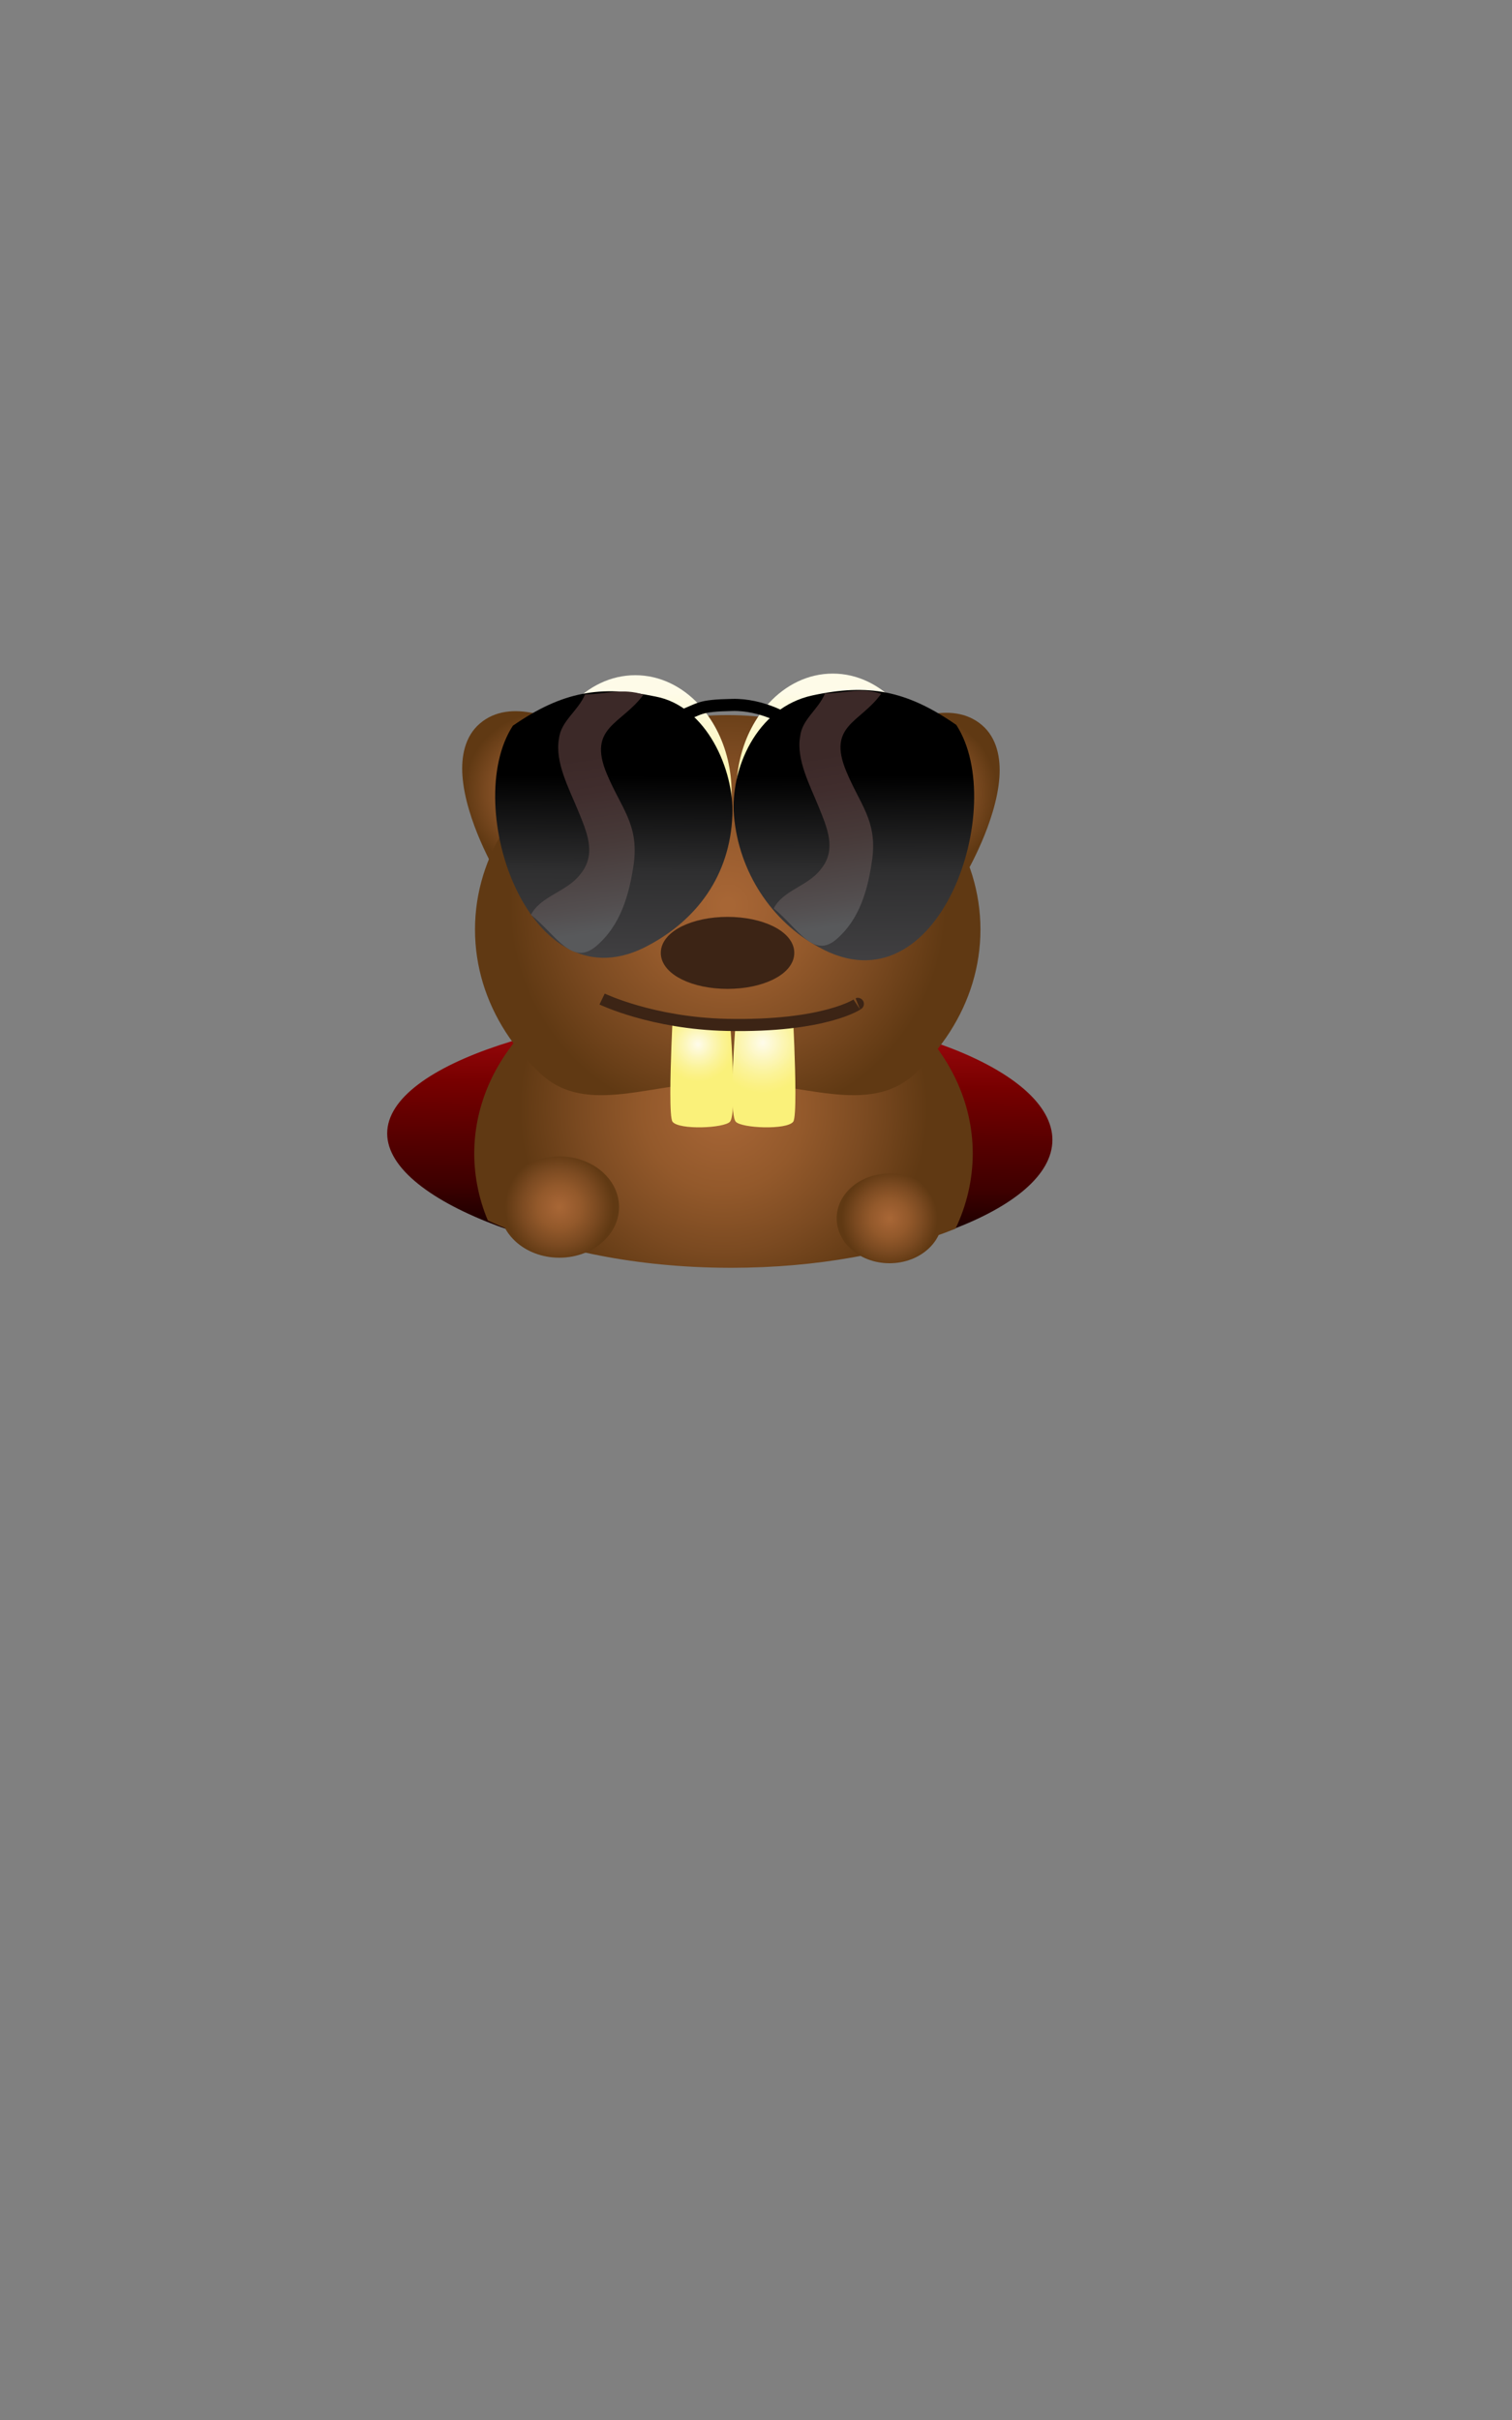 <?xml version="1.0" encoding="utf-8"?>
<!-- Generator: Adobe Illustrator 15.0.0, SVG Export Plug-In . SVG Version: 6.00 Build 0)  -->
<!DOCTYPE svg PUBLIC "-//W3C//DTD SVG 1.1//EN" "http://www.w3.org/Graphics/SVG/1.1/DTD/svg11.dtd">
<svg version="1.1" id="Layer_1" xmlns="http://www.w3.org/2000/svg" xmlns:xlink="http://www.w3.org/1999/xlink" x="0px" y="0px"
	 width="250px" height="400px" viewBox="0 0 250 400" enable-background="new 0 0 250 400" xml:space="preserve">
<rect x="0" y="0" width="250" height="400" fill="#808080" stroke="none"/>
<linearGradient id="SVGID_1_" gradientUnits="userSpaceOnUse" x1="272.423" y1="-11.64" x2="272.875" y2="24.083" gradientTransform="matrix(1 0 0 -1 -153.66 196.04)">
	<stop  offset="0" style="stop-color:#000000"/>
	<stop  offset="0.133" style="stop-color:#1B0000"/>
	<stop  offset="0.322" style="stop-color:#3E0000"/>
	<stop  offset="0.546" style="stop-color:#580000"/>
	<stop  offset="0.793" style="stop-color:#770000"/>
	<stop  offset="1" style="stop-color:#94070A"/>
</linearGradient>
<path fill="url(#SVGID_1_)" d="M174.009,188.412c0,11.675-26.487,20.874-53.151,20.874c-26.661,0-56.839-10.269-56.839-21.943
	c0-11.678,30.178-20.339,56.839-20.339C147.521,167.003,174.009,176.736,174.009,188.412z"/>
<radialGradient id="SVGID_2_" cx="273.287" cy="12.847" r="34.593" gradientTransform="matrix(1 0 0 -1 -153.66 196.04)" gradientUnits="userSpaceOnUse">
	<stop  offset="0.024" style="stop-color:#A76635"/>
	<stop  offset="0.161" style="stop-color:#A06132"/>
	<stop  offset="0.391" style="stop-color:#93592B"/>
	<stop  offset="0.684" style="stop-color:#7B4A21"/>
	<stop  offset="0.976" style="stop-color:#603913"/>
</radialGradient>
<path fill="url(#SVGID_2_)" d="M80.665,201.738c9.927,4.632,23.375,7.563,38.261,7.8c0.649,0.012,1.3,0.017,1.955,0.017
	c14.148,0,27.096-2.435,37.102-6.466c1.859-3.878,2.856-8.147,2.856-12.472c-0.01-4.262-0.976-8.339-2.735-12.09
	c-1.76-3.754-4.311-7.187-7.482-10.159c-7.555-7.072-18.641-11.536-30.994-11.536c-12.354,0-23.44,4.464-30.993,11.536
	c-3.05,2.855-5.525,6.137-7.275,9.72c-1.75,3.584-2.773,7.471-2.926,11.537C78.278,193.775,79.064,197.927,80.665,201.738z"/>
<radialGradient id="SVGID_3_" cx="243.472" cy="65.183" r="13.35" gradientTransform="matrix(1 0 0 -1 -153.66 196.04)" gradientUnits="userSpaceOnUse">
	<stop  offset="0.024" style="stop-color:#A76635"/>
	<stop  offset="0.161" style="stop-color:#A06132"/>
	<stop  offset="0.391" style="stop-color:#93592B"/>
	<stop  offset="0.684" style="stop-color:#7B4A21"/>
	<stop  offset="0.976" style="stop-color:#603913"/>
</radialGradient>
<path fill="url(#SVGID_3_)" d="M82.002,144.164c3.534-3.053,7.068-6.105,10.601-9.156c3.535-3.054,7.066-6.106,10.601-9.16
	c0,0-1.883-1.592-4.689-3.382c-2.803-1.79-6.526-3.777-10.202-4.566c-3.247-0.697-6.457-0.458-8.962,1.68
	c-2.507,2.133-3.113,5.498-2.889,8.635c0.266,3.737,1.652,7.725,2.97,10.777C80.751,142.045,82.002,144.164,82.002,144.164z"/>
<radialGradient id="SVGID_4_" cx="305.557" cy="64.916" r="13.35" gradientTransform="matrix(1 0 0 -1 -153.66 196.04)" gradientUnits="userSpaceOnUse">
	<stop  offset="0.024" style="stop-color:#A76635"/>
	<stop  offset="0.161" style="stop-color:#A06132"/>
	<stop  offset="0.391" style="stop-color:#93592B"/>
	<stop  offset="0.684" style="stop-color:#7B4A21"/>
	<stop  offset="0.976" style="stop-color:#603913"/>
</radialGradient>
<path fill="url(#SVGID_4_)" d="M159.707,144.431c-3.534-3.053-7.068-6.105-10.602-9.157c-3.535-3.054-7.066-6.105-10.602-9.159
	c0,0,1.887-1.591,4.689-3.382c2.804-1.79,6.524-3.777,10.201-4.566c3.248-0.696,6.457-0.458,8.963,1.68
	c2.504,2.135,3.113,5.498,2.891,8.635c-0.268,3.736-1.652,7.725-2.973,10.777C160.957,142.312,159.707,144.431,159.707,144.431z"/>
<radialGradient id="SVGID_5_" cx="273.985" cy="46.429" r="36.965" gradientTransform="matrix(1 0 0 -1 -153.66 196.04)" gradientUnits="userSpaceOnUse">
	<stop  offset="0.024" style="stop-color:#A76635"/>
	<stop  offset="0.161" style="stop-color:#A06132"/>
	<stop  offset="0.391" style="stop-color:#93592B"/>
	<stop  offset="0.684" style="stop-color:#7B4A21"/>
	<stop  offset="0.976" style="stop-color:#603913"/>
</radialGradient>
<path fill="url(#SVGID_5_)" d="M89.393,177.475c7.644,7.138,18.506,1.303,30.77,1.303c12.262,0,23.458,5.832,31.103-1.306
	c4.49-4.195,7.814-9.311,9.53-14.971c0.856-2.83,1.315-5.797,1.315-8.857c0-3.092-0.469-6.092-1.344-8.953
	c-1.726-5.618-5.035-10.697-9.498-14.87c-7.646-7.14-18.68-11.624-30.944-11.624c-12.263,0-23.292,4.481-30.937,11.618
	c-4.467,4.171-7.778,9.25-9.503,14.873c-0.878,2.859-1.346,5.863-1.346,8.956c0,3.061,0.457,6.027,1.314,8.857
	C81.572,168.165,84.897,173.279,89.393,177.475z"/>
<linearGradient id="SVGID_6_" gradientUnits="userSpaceOnUse" x1="258.701" y1="82.293" x2="258.701" y2="47.502" gradientTransform="matrix(1 0 0 -1 -153.66 196.04)">
	<stop  offset="0.024" style="stop-color:#FEFBE8"/>
	<stop  offset="0.042" style="stop-color:#FEFBE5"/>
	<stop  offset="0.371" style="stop-color:#FCF6B9"/>
	<stop  offset="0.652" style="stop-color:#FBF397"/>
	<stop  offset="0.87" style="stop-color:#FBF183"/>
	<stop  offset="1" style="stop-color:#FAF17A"/>
</linearGradient>
<path fill="url(#SVGID_6_)" d="M94.451,145.497c2.812,3.056,6.523,4.915,10.591,4.915c4.066,0,7.775-1.858,10.59-4.915
	c2.18-2.368,3.824-5.459,4.677-8.962c0.427-1.75,0.654-3.606,0.654-5.527c0-1.883-0.221-3.703-0.631-5.427
	c-0.846-3.542-2.498-6.668-4.701-9.061c-2.814-3.056-6.523-4.915-10.589-4.915c-4.068,0-7.779,1.858-10.591,4.915
	c-2.202,2.393-3.856,5.518-4.703,9.061c-0.41,1.725-0.629,3.544-0.629,5.427c0,1.92,0.229,3.777,0.655,5.527
	C90.627,140.038,92.268,143.128,94.451,145.497z"/>
<ellipse fill="#3C2415" stroke="#3C2415" stroke-miterlimit="10" cx="109.189" cy="134.621" rx="3.345" ry="3.079"/>
<ellipse fill="#3C2415" stroke="#3C2415" stroke-width="2" stroke-miterlimit="10" cx="120.295" cy="157.502" rx="10.036" ry="4.952"/>
<radialGradient id="SVGID_7_" cx="269.06" cy="23.418" r="6.156" gradientTransform="matrix(1 0 0 -1 -153.66 196.04)" gradientUnits="userSpaceOnUse">
	<stop  offset="0.024" style="stop-color:#FEFBE8"/>
	<stop  offset="0.042" style="stop-color:#FEFBE5"/>
	<stop  offset="0.371" style="stop-color:#FCF6B9"/>
	<stop  offset="0.652" style="stop-color:#FBF397"/>
	<stop  offset="0.87" style="stop-color:#FBF183"/>
	<stop  offset="1" style="stop-color:#FAF17A"/>
</radialGradient>
<path fill="url(#SVGID_7_)" d="M111.195,185.407c0.527,0.701,2.666,0.967,4.794,0.927c2.126-0.041,4.237-0.391,4.707-0.927
	c0.417-0.478,0.558-2.48,0.558-4.939c0-2.456-0.141-5.37-0.279-7.669c-0.14-2.299-0.279-3.985-0.279-3.985c-1.583,0-3.166,0-4.75,0
	s-3.167,0-4.751,0c0,0-0.088,1.726-0.179,4.064c-0.089,2.34-0.178,5.292-0.178,7.752
	C110.839,183.087,110.928,185.05,111.195,185.407z"/>
<radialGradient id="SVGID_8_" cx="279.767" cy="23.686" r="8.314" gradientTransform="matrix(1 0 0 -1 -153.66 196.04)" gradientUnits="userSpaceOnUse">
	<stop  offset="0.024" style="stop-color:#FEFBE8"/>
	<stop  offset="0.042" style="stop-color:#FEFBE5"/>
	<stop  offset="0.371" style="stop-color:#FCF6B9"/>
	<stop  offset="0.652" style="stop-color:#FBF397"/>
	<stop  offset="0.87" style="stop-color:#FBF183"/>
	<stop  offset="1" style="stop-color:#FAF17A"/>
</radialGradient>
<path fill="url(#SVGID_8_)" d="M131.154,185.407c-0.527,0.701-2.666,0.967-4.793,0.927c-2.126-0.041-4.237-0.391-4.708-0.927
	c-0.418-0.478-0.557-2.48-0.557-4.939c0-2.456,0.139-5.37,0.279-7.669c0.139-2.299,0.278-3.985,0.278-3.985c1.584,0,3.166,0,4.752,0
	c1.582,0,3.164,0,4.748,0c0,0,0.089,1.726,0.18,4.064c0.089,2.34,0.18,5.292,0.18,7.752
	C131.514,183.087,131.423,185.05,131.154,185.407z"/>
<path fill="none" stroke="#3C2415" stroke-width="2" stroke-miterlimit="10" d="M99.554,165.13c0,0,8.297,4.005,20.608,4.272
	c16.37,0.356,21.898-3.559,21.677-3.471"/>
<linearGradient id="SVGID_9_" gradientUnits="userSpaceOnUse" x1="291.35" y1="82.292" x2="291.35" y2="49.375" gradientTransform="matrix(1 0 0 -1 -153.66 196.04)">
	<stop  offset="0.024" style="stop-color:#FEFBE8"/>
	<stop  offset="0.042" style="stop-color:#FEFBE5"/>
	<stop  offset="0.371" style="stop-color:#FCF6B9"/>
	<stop  offset="0.652" style="stop-color:#FBF397"/>
	<stop  offset="0.87" style="stop-color:#FBF183"/>
	<stop  offset="1" style="stop-color:#FAF17A"/>
</linearGradient>
<path fill="url(#SVGID_9_)" d="M148.282,145.229c-2.814,3.058-6.526,4.915-10.593,4.915c-4.065,0-7.775-1.857-10.59-4.915
	c-2.184-2.37-3.826-5.458-4.679-8.962c-0.426-1.751-0.654-3.606-0.654-5.526c0-1.884,0.218-3.705,0.63-5.428
	c0.847-3.544,2.5-6.668,4.703-9.061c2.813-3.058,6.523-4.914,10.59-4.914c4.065,0,7.776,1.856,10.593,4.914
	c2.2,2.393,3.854,5.517,4.698,9.061c0.412,1.723,0.633,3.544,0.633,5.428c0,1.92-0.229,3.774-0.654,5.526
	C152.105,139.771,150.463,142.859,148.282,145.229z"/>
<ellipse fill="#3C2415" stroke="#3C2415" stroke-miterlimit="10" cx="131.669" cy="134.89" rx="3.345" ry="3.077"/>
<radialGradient id="SVGID_10_" cx="246.145" cy="-3.47" r="9.154" gradientTransform="matrix(1 0 0 -1 -153.66 196.04)" gradientUnits="userSpaceOnUse">
	<stop  offset="0.024" style="stop-color:#A76635"/>
	<stop  offset="0.161" style="stop-color:#A06132"/>
	<stop  offset="0.391" style="stop-color:#93592B"/>
	<stop  offset="0.684" style="stop-color:#7B4A21"/>
	<stop  offset="0.976" style="stop-color:#603913"/>
</radialGradient>
<path fill="url(#SVGID_10_)" d="M85.177,205.141c1.805,1.685,4.412,2.745,7.31,2.745c2.897,0,5.502-1.062,7.308-2.745
	c1.061-0.994,1.847-2.197,2.252-3.539c0.202-0.668,0.311-1.367,0.311-2.089c0-0.731-0.112-1.441-0.319-2.115
	c-0.407-1.33-1.188-2.53-2.243-3.515c-1.805-1.688-4.412-2.747-7.309-2.747c-2.898,0-5.504,1.06-7.31,2.746
	c-1.056,0.986-1.837,2.186-2.246,3.515c-0.207,0.675-0.317,1.385-0.317,2.117c0,0.723,0.107,1.42,0.311,2.088
	C83.33,202.943,84.116,204.15,85.177,205.141z"/>
<radialGradient id="SVGID_11_" cx="300.74" cy="-5.346" r="8.107" gradientTransform="matrix(1 0 0 -1 -153.66 196.04)" gradientUnits="userSpaceOnUse">
	<stop  offset="0.024" style="stop-color:#A76635"/>
	<stop  offset="0.161" style="stop-color:#A06132"/>
	<stop  offset="0.391" style="stop-color:#93592B"/>
	<stop  offset="0.684" style="stop-color:#7B4A21"/>
	<stop  offset="0.976" style="stop-color:#603913"/>
</radialGradient>
<path fill="url(#SVGID_11_)" d="M140.609,206.37c1.599,1.494,3.904,2.431,6.472,2.431c2.565,0,4.872-0.937,6.472-2.433
	c0.941-0.877,1.635-1.946,1.994-3.132c0.18-0.59,0.276-1.213,0.276-1.854c0-0.646-0.099-1.274-0.282-1.871
	c-0.359-1.179-1.055-2.24-1.986-3.111c-1.602-1.496-3.908-2.431-6.474-2.431s-4.873,0.935-6.472,2.43
	c-0.936,0.873-1.629,1.934-1.99,3.113c-0.184,0.597-0.281,1.223-0.281,1.871c0,0.642,0.096,1.263,0.277,1.854
	C138.973,204.421,139.668,205.491,140.609,206.37z"/>
<linearGradient id="SVGID_12_" gradientUnits="userSpaceOnUse" x1="-278.252" y1="82.912" x2="-278.58" y2="36.743" gradientTransform="matrix(-1 0 0 -1 -137.207 196.04)">
	<stop  offset="0.327" style="stop-color:#000000"/>
	<stop  offset="0.675" style="stop-color:#2F2F30"/>
	<stop  offset="1" style="stop-color:#414042"/>
</linearGradient>
<path fill="url(#SVGID_12_)" d="M158.119,119.821c8.744,13.454-2.842,47.802-22.707,36.746c-7.807-4.229-13.25-12.411-14.055-21.745
	c-0.645-7.483,3.586-17.858,12.995-19.882C143.563,112.958,149.889,114.107,158.119,119.821"/>
<linearGradient id="SVGID_13_" gradientUnits="userSpaceOnUse" x1="255.289" y1="82.681" x2="254.966" y2="37.159" gradientTransform="matrix(1 0 0 -1 -153.66 196.04)">
	<stop  offset="0.327" style="stop-color:#000000"/>
	<stop  offset="0.675" style="stop-color:#2F2F30"/>
	<stop  offset="1" style="stop-color:#414042"/>
</linearGradient>
<path fill="url(#SVGID_13_)" d="M84.805,119.945c-8.686,13.27,2.82,47.146,22.55,36.243c7.753-4.17,13.357-11.367,13.743-21.491
	c0.283-7.403-4.228-17.959-12.687-19.563C99.252,113.21,92.978,114.307,84.805,119.945"/>
<g>
	
		<linearGradient id="SVGID_14_" gradientUnits="userSpaceOnUse" x1="211.394" y1="63.507" x2="210.265" y2="10.438" gradientTransform="matrix(1.11 -0.19 -0.167 -0.975 -130.264 212.192)">
		<stop  offset="0.291" style="stop-color:#3C2928"/>
		<stop  offset="0.403" style="stop-color:#402D2D"/>
		<stop  offset="0.567" style="stop-color:#473A39"/>
		<stop  offset="0.762" style="stop-color:#534E4F"/>
		<stop  offset="0.842" style="stop-color:#58595B"/>
	</linearGradient>
	<path fill="url(#SVGID_14_)" d="M96.735,114.781c-1.187,2.79-3.983,4.375-4.311,7.305c-0.725,3.866,1.699,8.333,3.127,11.829
		c1.425,3.493,3.168,7.222,0.42,10.565c-2.259,2.971-6.513,3.563-8.185,6.726c4.162,3.312,6.772,8.587,10.774,5.192
		c4.024-3.411,5.481-8.412,6.239-13.715c0.83-6.465-2.116-9.122-4.46-14.762c-3.268-7.779,2.475-8.183,6.061-13.108
		C102.888,113.687,100.324,114.746,96.735,114.781"/>
</g>
<g>
	
		<linearGradient id="SVGID_15_" gradientUnits="userSpaceOnUse" x1="257.19" y1="49.736" x2="256.061" y2="-3.33" gradientTransform="matrix(1.065 -0.182 -0.163 -0.953 -132.216 204.288)">
		<stop  offset="0.291" style="stop-color:#3C2928"/>
		<stop  offset="0.403" style="stop-color:#402D2D"/>
		<stop  offset="0.567" style="stop-color:#473A39"/>
		<stop  offset="0.762" style="stop-color:#534E4F"/>
		<stop  offset="0.842" style="stop-color:#58595B"/>
	</linearGradient>
	<path fill="url(#SVGID_15_)" d="M136.412,114.616c-1.131,2.72-3.809,4.26-4.115,7.12c-0.686,3.77,1.656,8.141,3.037,11.558
		c1.377,3.414,3.061,7.064,0.434,10.318c-2.162,2.898-6.242,3.461-7.838,6.544c4.006,3.249,6.525,8.405,10.358,5.104
		c3.853-3.319,5.235-8.199,5.946-13.375c0.781-6.312-2.055-8.914-4.323-14.428c-3.158-7.607,2.354-7.986,5.78-12.783
		C142.314,113.566,139.859,114.59,136.412,114.616"/>
</g>
<path fill="none" stroke="#000000" stroke-width="2" d="M112.159,118.554c3.846-1.425,3.111-1.915,8.959-2.036
	c4.887-0.102,8.959,2.443,8.959,2.443"/>
</svg>
